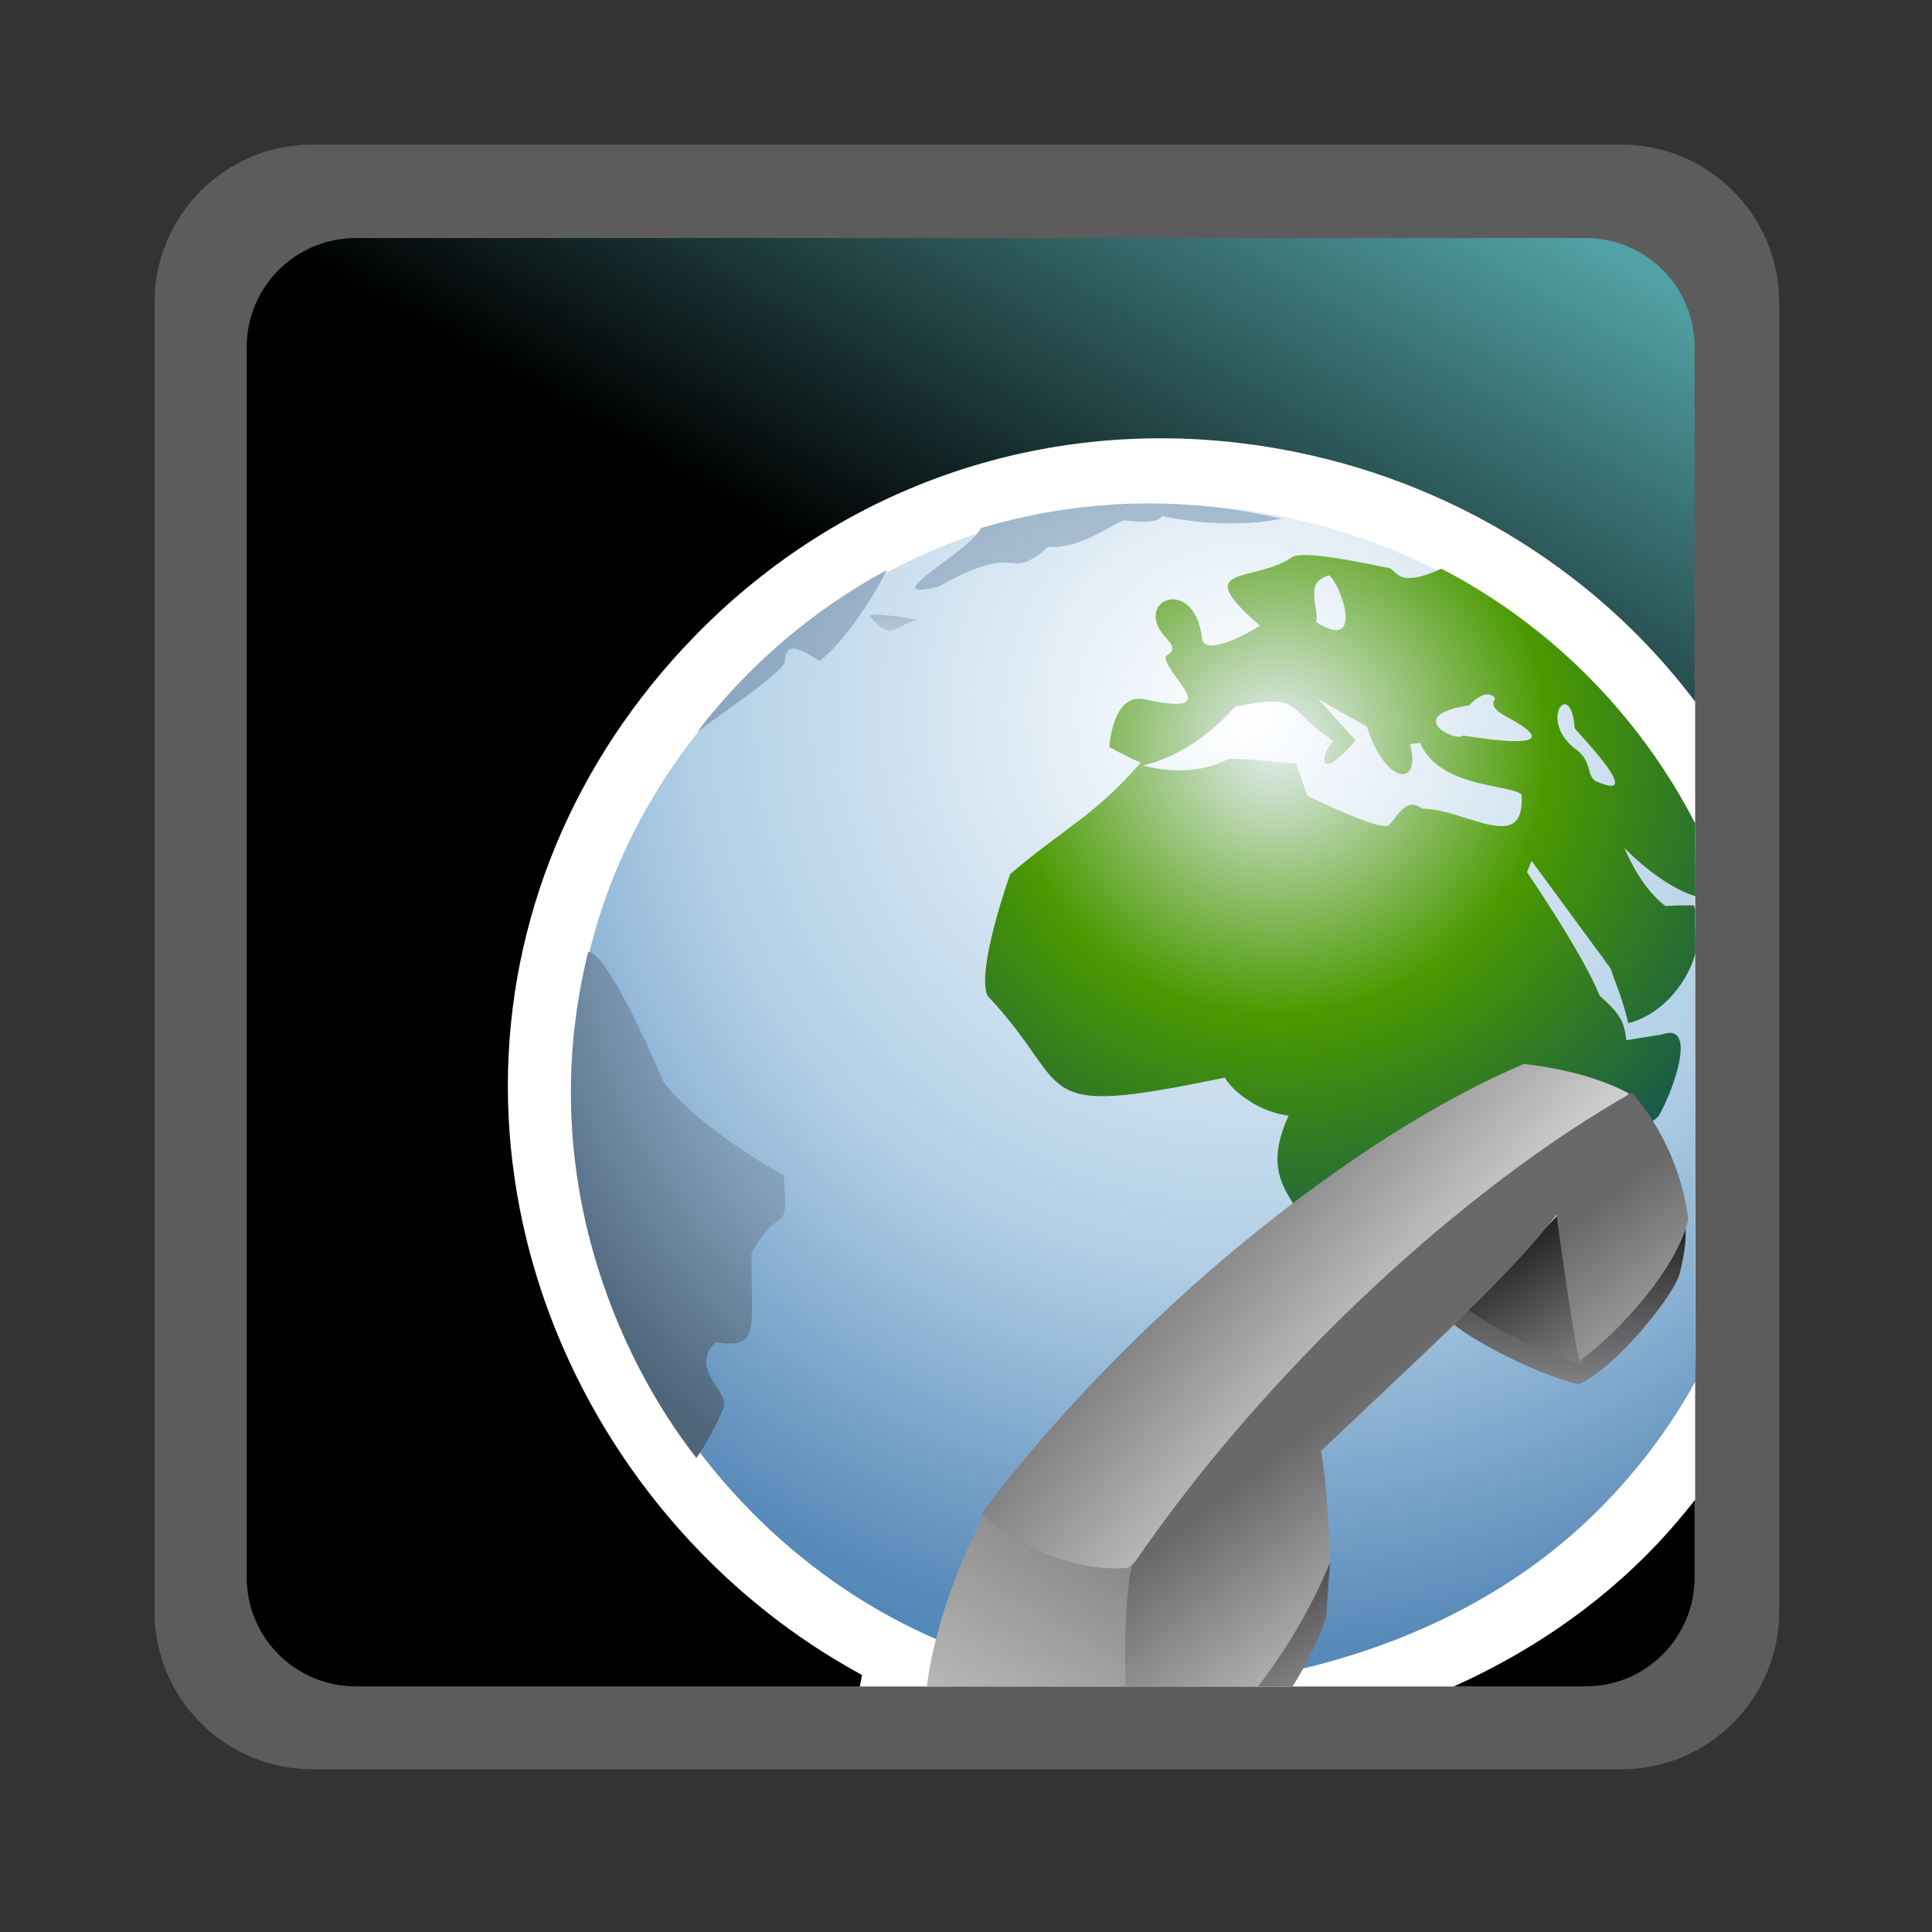 <?xml version="1.0" encoding="UTF-8"?>
<svg xmlns="http://www.w3.org/2000/svg" xmlns:xlink="http://www.w3.org/1999/xlink" contentScriptType="text/ecmascript" width="88" baseProfile="tiny" zoomAndPan="magnify" contentStyleType="text/css" viewBox="-2 -3 88 88" height="88" preserveAspectRatio="xMidYMid meet" version="1.1">
    <rect x="-2" y="-3" width="88" height="88" fill="#333333" stroke="none"/>
    <g>
        <rect x="-2" width="88" fill="none" y="-3" height="88"/>
        <path fill="#ffffff" d="M 71.861 3.587 L 12.219 3.587 C 8.261 3.587 5.04 6.808 5.04 10.767 L 5.04 70.408 C 5.04 74.367 8.26 77.587 12.219 77.587 L 71.864 77.587 C 75.821 77.587 79.042 74.365 79.042 70.408 L 79.042 10.767 C 79.039 6.808 75.818 3.587 71.861 3.587 z " fill-opacity="0.2" stroke-opacity="0.2"/>
        <linearGradient x1="-674.582" gradientTransform="matrix(1 0 0 -1 695.177 -417.346)" y1="-495.618" x2="-631.344" gradientUnits="userSpaceOnUse" y2="-420.728" xlink:type="simple" xlink:actuate="onLoad" id="XMLID_17_" xlink:show="other">
            <stop stop-color="#000000" offset="0"/>
            <stop stop-color="#000000" offset="0.646"/>
            <stop stop-color="#52a2a5" offset="0.994"/>
            <stop stop-color="#52a2a5" offset="1"/>
        </linearGradient>
        <path fill="url(#XMLID_17_)" d="M 70.229 7.844 L 14.198 7.844 C 11.461 7.844 9.238 10.066 9.238 12.807 L 9.238 68.851 C 9.238 71.588 11.461 73.812 14.198 73.812 L 70.228 73.812 C 72.966 73.812 75.187 71.588 75.187 68.851 L 75.187 12.807 C 75.188 10.066 72.969 7.844 70.229 7.844 z "/>
        <g>
            <path fill="#ffffff" d="M 55.459 17.312 C 45.836 15.857 36.428 19.012 29.649 25.969 L 29.649 25.969 C 24.099 31.666 21.132 38.916 21.132 46.462 C 21.132 48.333 21.315 50.222 21.685 52.109 C 23.454 61.121 29.347 69.005 37.265 73.293 C 37.265 73.296 37.223 73.506 37.163 73.82 L 64.205 73.82 C 67.326 72.422 70.643 70.345 73.549 67.257 C 74.137 66.63 74.686 65.977 75.213 65.309 L 75.213 28.961 C 70.551 22.769 63.461 18.522 55.459 17.312 z "/>
            <radialGradient gradientTransform="matrix(1 0 0 1 695.039 -2492.46)" gradientUnits="userSpaceOnUse" xlink:type="simple" r="47.667" xlink:actuate="onLoad" cx="-640.348" id="XMLID_18_" cy="2521.947" xlink:show="other">
                <stop stop-color="#ffffff" offset="0"/>
                <stop stop-color="#b1cfe6" offset="0.53"/>
                <stop stop-color="#5e8ebb" offset="0.87"/>
                <stop stop-color="#417eb5" offset="1"/>
            </radialGradient>
            <path fill="url(#XMLID_18_)" d="M 75.17 34.512 C 67.299 19.104 45.167 14.344 31.797 28.063 C 14.88 45.428 28.133 73.148 50.298 73.813 L 51.983 73.813 C 54.894 73.643 64.487 72.522 71.362 65.206 C 73.008 63.456 74.257 61.674 75.214 59.936 L 75.214 50.104 L 75.17 34.512 z "/>
            <radialGradient gradientTransform="matrix(1 0 0 1 695.039 -2492.46)" gradientUnits="userSpaceOnUse" xlink:type="simple" r="7.898" xlink:actuate="onLoad" cx="-619.81" id="XMLID_19_" cy="2544.298" xlink:show="other">
                <stop stop-color="#ffffff" offset="0"/>
                <stop stop-color="#cfdce6" offset="0.53"/>
                <stop stop-color="#83a0bb" offset="0.87"/>
                <stop stop-color="#4e657a" offset="1"/>
            </radialGradient>
            <path fill="url(#XMLID_19_)" d="M 75.213 50.1 L 75.213 59.931 C 75.221 59.916 75.234 59.901 75.238 59.886 L 75.213 50.1 z "/>
            <radialGradient gradientTransform="matrix(1.013 0 0 1.013 2250.87 -3835.874)" gradientUnits="userSpaceOnUse" xlink:type="simple" r="34.602" xlink:actuate="onLoad" cx="-2170.906" id="XMLID_20_" cy="3821.815" xlink:show="other">
                <stop stop-color="#cfdce6" offset="0"/>
                <stop stop-color="#cfdce6" offset="0.1"/>
                <stop stop-color="#83a0bb" offset="0.71"/>
                <stop stop-color="#4e657a" offset="0.99"/>
                <stop stop-color="#4e657a" offset="1"/>
            </radialGradient>
            <path fill="url(#XMLID_20_)" d="M 40.742 23.728 C 44.707 21.49 43.741 23.645 45.752 21.906 C 47.266 22.04 48.881 20.708 49.19 20.708 C 49.499 20.708 50.677 20.924 50.937 20.508 C 50.937 20.508 53.782 21.178 56.376 20.621 C 51.927 19.604 47.306 19.683 42.681 21.051 C 42.212 22.115 37.676 24.441 40.742 23.728 z "/>
            <radialGradient gradientTransform="matrix(1.013 0 0 1.013 2250.87 -3835.874)" gradientUnits="userSpaceOnUse" xlink:type="simple" r="34.592" xlink:actuate="onLoad" cx="-2170.302" id="XMLID_21_" cy="3821.724" xlink:show="other">
                <stop stop-color="#cfdce6" offset="0"/>
                <stop stop-color="#cfdce6" offset="0.1"/>
                <stop stop-color="#83a0bb" offset="0.71"/>
                <stop stop-color="#4e657a" offset="0.99"/>
                <stop stop-color="#4e657a" offset="1"/>
            </radialGradient>
            <path fill="url(#XMLID_21_)" d="M 30.605 58.135 C 32.615 58.429 32.221 57.692 32.23 54.056 C 33.583 51.679 33.92 53.494 33.699 50.544 C 29.417 48.088 28.221 46.277 28.221 46.277 C 28.221 46.283 25.707 40.282 24.786 40.368 C 22.323 50.353 26.143 58.832 29.72 63.41 C 30.234 62.681 30.637 61.863 30.952 61.139 C 31.275 60.396 29.326 59.345 30.605 58.135 z "/>
            <radialGradient gradientTransform="matrix(1.013 0 0 1.013 2250.87 -3835.874)" gradientUnits="userSpaceOnUse" xlink:type="simple" r="34.587" xlink:actuate="onLoad" cx="-2170.102" id="XMLID_22_" cy="3821.615" xlink:show="other">
                <stop stop-color="#cfdce6" offset="0"/>
                <stop stop-color="#cfdce6" offset="0.1"/>
                <stop stop-color="#83a0bb" offset="0.71"/>
                <stop stop-color="#4e657a" offset="0.99"/>
                <stop stop-color="#4e657a" offset="1"/>
            </radialGradient>
            <path fill="url(#XMLID_22_)" d="M 33.747 27.123 C 33.785 25.788 35.244 27.194 35.372 27.087 C 37.017 25.716 38.401 22.959 38.401 22.959 C 35.015 24.785 32.064 27.317 29.742 30.355 C 30.67 29.616 33.733 27.606 33.747 27.123 z "/>
            <radialGradient gradientTransform="matrix(1.013 0 0 1.013 2250.87 -3835.874)" gradientUnits="userSpaceOnUse" xlink:type="simple" r="6.129" xlink:actuate="onLoad" cx="-2183.682" id="XMLID_23_" cy="3813.856" xlink:show="other">
                <stop stop-color="#cfdce6" offset="0"/>
                <stop stop-color="#cfdce6" offset="0.1"/>
                <stop stop-color="#83a0bb" offset="0.71"/>
                <stop stop-color="#4e657a" offset="0.99"/>
                <stop stop-color="#4e657a" offset="1"/>
            </radialGradient>
            <path fill="url(#XMLID_23_)" d="M 39.846 25.242 C 39.846 25.242 37.949 24.88 37.606 25.044 C 38.676 26.379 38.893 25.323 39.846 25.242 z "/>
            <radialGradient gradientTransform="matrix(1 0 0 1 695.039 -2492.46)" gradientUnits="userSpaceOnUse" xlink:type="simple" r="2.053" xlink:actuate="onLoad" cx="-619.818" id="XMLID_24_" cy="2527.692" xlink:show="other">
                <stop stop-color="#e6eef4" offset="0"/>
                <stop stop-color="#4a9900" offset="0.44"/>
                <stop stop-color="#0e4e58" offset="0.94"/>
                <stop stop-color="#0e4e58" offset="1"/>
            </radialGradient>
            <path fill="url(#XMLID_24_)" d="M 75.23 37.824 L 75.221 34.52 C 75.219 34.514 75.213 34.507 75.211 34.501 L 75.211 37.817 C 75.219 37.819 75.225 37.822 75.23 37.824 z "/>
            <radialGradient gradientTransform="matrix(1 0 0 1 695.039 -2492.46)" gradientUnits="userSpaceOnUse" xlink:type="simple" r="1.264" xlink:actuate="onLoad" cx="-619.815" id="XMLID_25_" cy="2531.329" xlink:show="other">
                <stop stop-color="#e6eef4" offset="0"/>
                <stop stop-color="#4a9900" offset="0.44"/>
                <stop stop-color="#0e4e58" offset="0.94"/>
                <stop stop-color="#0e4e58" offset="1"/>
            </radialGradient>
            <path fill="url(#XMLID_25_)" d="M 75.232 38.488 C 75.225 38.465 75.217 38.443 75.211 38.42 L 75.211 40.462 C 75.219 40.436 75.232 40.411 75.233 40.384 L 75.232 38.488 z "/>
            <radialGradient gradientTransform="matrix(1 0 0 1 695.039 -2492.46)" gradientUnits="userSpaceOnUse" xlink:type="simple" r="28.345" xlink:actuate="onLoad" cx="-638.87" id="XMLID_26_" cy="2523.308" xlink:show="other">
                <stop stop-color="#e6eef4" offset="0"/>
                <stop stop-color="#4a9900" offset="0.44"/>
                <stop stop-color="#0e4e58" offset="0.94"/>
                <stop stop-color="#0e4e58" offset="1"/>
            </radialGradient>
            <path fill="url(#XMLID_26_)" d="M 75.16 38.251 C 75.121 38.212 73.855 38.264 73.855 38.264 C 72.695 37.415 71.992 35.625 71.992 35.625 C 71.992 35.625 73.596 37.323 75.213 37.818 L 75.213 34.502 C 72.652 29.54 68.609 25.475 63.654 22.901 C 61.578 23.861 61.637 22.913 61.221 22.861 C 60.803 22.807 57.404 22.002 56.857 22.378 C 55.115 23.577 52.111 22.671 55.381 25.487 C 55.225 25.645 52.866 27.008 52.754 26.075 C 52.396 23.124 49.502 24.37 51.131 26.075 C 51.773 26.747 51.053 26.78 51.086 26.962 C 51.258 27.944 53.811 29.645 50.135 28.85 C 48.668 28.533 48.529 31.027 48.529 31.027 C 48.529 31.027 49.58 31.597 49.961 31.735 C 47.754 34.245 46.715 34.527 44.014 36.81 C 44.014 36.81 42.455 41.161 42.977 42.357 C 47.067 46.664 44.633 47.984 53.793 46.083 C 53.897 46.347 54.947 47.57 56.695 47.82 C 54.82 51.908 58.83 51.822 57.648 55.632 C 55.572 58.455 57.725 59.022 57.838 61.007 L 73.545 47.847 C 74.338 46.432 75.273 43.547 73.7 44.119 L 72.075 44.379 C 71.981 43.533 71.801 43.186 70.866 42.358 C 70.086 40.42 67.553 36.729 67.553 36.729 L 67.76 36.21 L 71.355 41.102 C 71.678 42.049 71.906 42.489 72.164 43.604 C 73.543 43.27 74.787 41.952 75.213 40.463 L 75.213 38.421 C 75.195 38.363 75.182 38.306 75.16 38.251 z M 58.547 23.209 C 59.09 23.634 60.168 26.752 57.951 25.335 C 58.123 24.711 57.332 23.519 58.547 23.209 z M 62.787 33.833 C 62.033 33.312 61.766 34.056 61.262 34.582 C 60.934 34.918 57.541 33.241 57.541 33.241 L 57.039 31.779 C 57.039 31.779 54.414 31.514 53.945 31.572 C 52.115 32.536 50.045 31.857 50.045 31.857 C 50.045 31.857 52.115 31.572 54.264 29.186 C 57.452 28.537 56.493 29.306 58.733 30.741 C 58.09 31.482 58.028 32.697 59.754 30.726 L 58.034 28.837 L 60.26 30.095 C 61.096 32.762 62.764 32.889 62.229 30.898 L 62.68 30.834 C 63.576 32.906 66.729 32.7 67.305 33.187 C 67.482 35.998 64.76 33.842 62.787 33.833 z M 64.643 30.504 C 64.305 30.835 61.872 29.588 64.92 29.129 C 65.305 28.702 65.85 28.419 66.102 28.823 C 65.809 29.206 66.354 29.508 66.737 29.71 C 68.488 30.658 68.156 31.064 64.643 30.504 z M 70.648 32.563 C 70.248 32.207 70.506 31.785 69.9 31.221 C 67.928 29.87 69.576 27.773 69.721 30.166 C 69.893 30.409 73.092 33.671 70.648 32.563 z "/>
            <path fill="none" d="M 39.662 73.813 L 57.868 73.813 L 39.662 73.813 z "/>
            <g>
                <linearGradient x1="-625.307" gradientTransform="matrix(1 0 0 1 694.764 -1743.919)" y1="1803.972" x2="-625.307" gradientUnits="userSpaceOnUse" y2="1796.479" xlink:type="simple" xlink:actuate="onLoad" id="XMLID_27_" xlink:show="other">
                    <stop stop-color="#808183" offset="0"/>
                    <stop stop-color="#231f20" offset="1"/>
                </linearGradient>
                <path fill="url(#XMLID_27_)" d="M 64.771 56.645 L 64.133 57.255 C 65.094 58.09 68.045 59.631 69.913 60.053 C 71.517 59.367 74.245 56.042 74.512 54.994 C 74.805 53.82 74.824 53.154 74.732 52.56 L 64.771 56.645 z "/>
                <linearGradient x1="-641.852" gradientTransform="matrix(1 0 0 1 694.764 -1743.919)" y1="1820.023" x2="-645.732" gradientUnits="userSpaceOnUse" y2="1813.301" xlink:type="simple" xlink:actuate="onLoad" id="XMLID_28_" xlink:show="other">
                    <stop stop-color="#808183" offset="0"/>
                    <stop stop-color="#231f20" offset="1"/>
                </linearGradient>
                <path fill="url(#XMLID_28_)" d="M 58.58 68.197 L 41.357 73.812 L 56.88 73.812 C 57.611 72.63 58.142 71.527 58.404 70.623 L 58.58 68.197 z "/>
                <linearGradient x1="-655.473" gradientTransform="matrix(1 0 0 -1 695.177 -417.346)" y1="-498.666" x2="-644.117" gradientUnits="userSpaceOnUse" y2="-478.996" xlink:type="simple" xlink:actuate="onLoad" id="XMLID_29_" xlink:show="other">
                    <stop stop-color="#d8d8d8" offset="0"/>
                    <stop stop-color="#696969" offset="1"/>
                </linearGradient>
                <path fill="url(#XMLID_29_)" d="M 49.654 68.246 L 42.869 65.935 C 42.869 65.935 40.764 69.642 40.214 73.812 L 49.754 73.812 L 49.654 68.246 z "/>
                <linearGradient x1="-2266.959" gradientTransform="matrix(1.136 0 0 1.136 2638.538 -4125.828)" y1="3683.854" x2="-2276.867" gradientUnits="userSpaceOnUse" y2="3675.54" xlink:type="simple" xlink:actuate="onLoad" id="XMLID_30_" xlink:show="other">
                    <stop stop-color="#d8d8d8" offset="0"/>
                    <stop stop-color="#696969" offset="1"/>
                </linearGradient>
                <path fill="url(#XMLID_30_)" d="M 42.705 65.934 C 43.73 66.905 46.502 68.67 49.387 68.414 L 72.205 46.816 C 70.217 45.712 67.408 45.463 67.408 45.463 C 59.646 48.744 49.551 56.854 42.705 65.934 z "/>
                <linearGradient x1="-624.902" gradientTransform="matrix(1 0 0 1 694.764 -1743.919)" y1="1803.219" x2="-628.184" gradientUnits="userSpaceOnUse" y2="1797.534" xlink:type="simple" xlink:actuate="onLoad" id="XMLID_31_" xlink:show="other">
                    <stop stop-color="#808183" offset="0"/>
                    <stop stop-color="#231f20" offset="1"/>
                </linearGradient>
                <path fill="url(#XMLID_31_)" d="M 69.199 52.104 L 64.82 56.622 C 66.57 57.846 68.668 58.765 70.109 59.157 L 69.199 52.104 z "/>
                <linearGradient x1="-626.761" gradientTransform="matrix(1 0 0 1 695.039 -2492.46)" y1="2562.36" x2="-634.523" gradientUnits="userSpaceOnUse" y2="2552.364" xlink:type="simple" xlink:actuate="onLoad" id="XMLID_32_" xlink:show="other">
                    <stop stop-color="#d8d8d8" offset="0"/>
                    <stop stop-color="#696969" offset="1"/>
                </linearGradient>
                <path fill="url(#XMLID_32_)" d="M 49.551 68.352 C 49.278 69.606 49.203 71.735 49.28 73.813 L 55.303 73.813 C 56.657 72.054 57.776 70.126 58.58 68.174 C 58.58 68.174 58.523 64.977 58.168 63.09 C 63.539 57.998 66.82 55.041 68.897 52.322 C 68.897 52.322 69.719 58.435 69.96 58.978 C 71.773 57.648 74.378 54.792 74.9 52.542 C 74.453 48.983 72.328 46.771 72.328 46.771 C 64.803 51.031 55.801 59.201 49.551 68.352 z "/>
            </g>
        </g>
    </g>
</svg>
